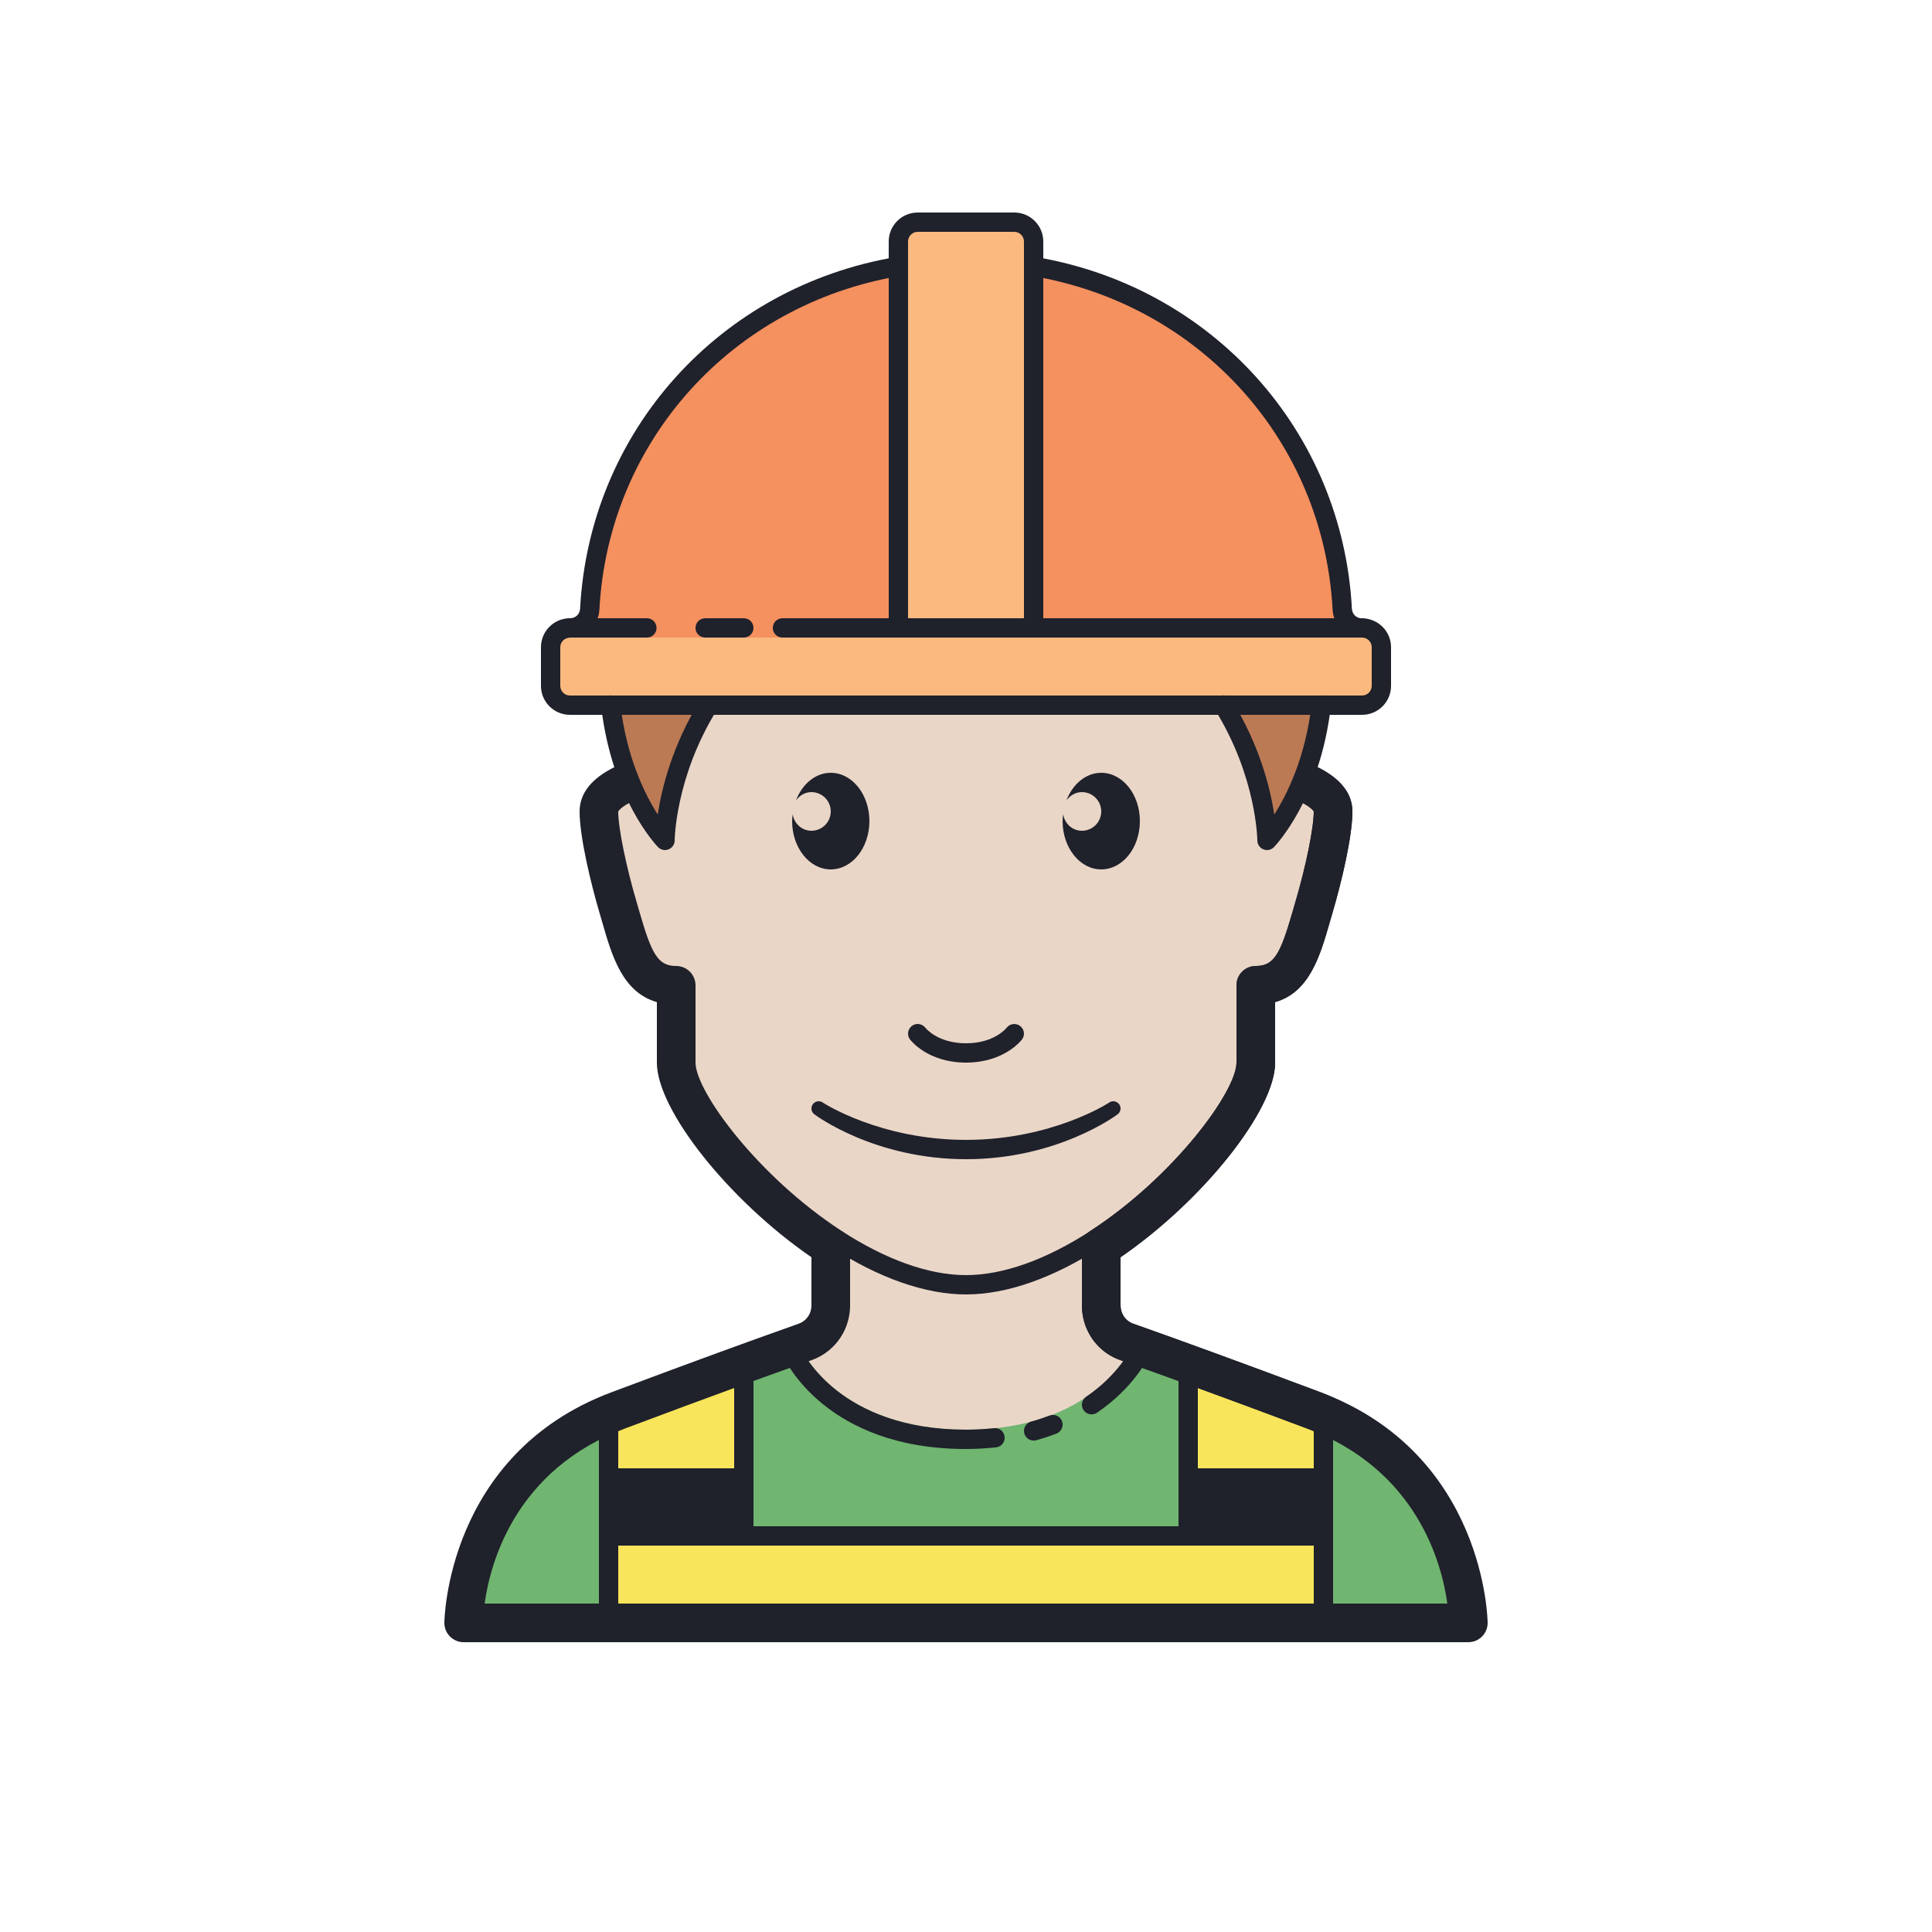 <svg xmlns="http://www.w3.org/2000/svg" baseProfile="basic" viewBox="0 0 100 100"><path fill="#ead6c7" d="M68,73c-4.325-1.622-7.188-2.659-8.907-3.27c-0.286-0.102-0.54-0.191-0.764-0.27 C57.528,69.178,57,68.425,57,67.576v-3.034c4.442-2.889,8-7.543,8-9.542c0-1,0-4,0-4c2,0,2.381-1.898,3-4c0.57-1.935,1-4,1-5 c0-1.875-3.257-2.5-3.257-2.5h-0.121c-0.031-1.75-0.325-9.907-2.871-15c0,0-6.25-2-12.75-2s-12.75,2-12.75,2 c-2.553,5.107-2.932,13.284-2.989,15.014C33.508,39.611,31,40.277,31,42c0,1,0.43,3.065,1,5c0.619,2.102,1,4,3,4c0,0,0,3,0,4 c0,1.999,3.558,6.653,8,9.542v3.034c0,0.849-0.528,1.602-1.329,1.884c-0.224,0.079-0.478,0.169-0.764,0.27 C39.188,70.341,36.325,71.378,32,73c-8,3-8,11-8,11h52C76,84,76,76,68,73z"/><path fill="#70b570" d="M68,73c-4.032-1.512-6.778-2.51-8.525-3.134l-0.792-0.354c-0.066,0.133-0.127,0.256-0.139,0.282 C58.466,69.967,56.563,74,50,74s-8.466-4.033-8.544-4.205c-0.018-0.041-0.079-0.164-0.143-0.292l-0.788,0.363 C38.778,70.49,36.032,71.488,32,73c-8,3-8,11-8,11h52C76,84,76,76,68,73z"/><polygon fill="#f8e55b" points="68.5,73.25 61.5,70.5 61.5,79.5 38.5,79.5 38.5,70.5 31.5,73.25 31.5,83.5 68.5,83.5"/><path fill="#bb7a54" d="M50,15.503C44.538,15.54,31.5,18.122,31.5,34.5c0,6,2.921,9,2.921,9s0-4,2.921-8 c5.602,0,19.714,0,25.316,0c2.921,4,2.921,8,2.921,8s2.921-3,2.921-9C68.5,18.122,55.462,15.54,50,15.503z"/><path fill="#f5905f" d="M46.5,13.79c-9.051,1.518-15.502,8.817-15.974,17.739c-0.029,0.54-0.455,0.971-0.996,0.971H29.5 c-0.552,0-1,0.448-1,1v2c0,0.552,0.448,1,1,1h41c0.552,0,1-0.448,1-1v-2c0-0.552-0.448-1-1-1h-0.03 c-0.54,0-0.967-0.431-0.996-0.971C69.002,22.607,62.551,15.308,53.5,13.79L46.5,13.79z"/><path fill="#fbb97f" d="M53.5,32.5v-20c0-0.552-0.448-1-1-1h-5c-0.552,0-1,0.448-1,1v20H53.5z"/><path fill="#fbb97f" d="M28.5,33.875v1.75c0,0.483,0.448,0.875,1,0.875h41c0.552,0,1-0.392,1-0.875v-1.75 c0-0.483-0.448-0.875-1-0.875h-0.03H29.53H29.5C28.948,33,28.5,33.392,28.5,33.875z"/><g><rect width="7" height="4" x="31.5" y="76" fill="#1f212b"/><rect width="7" height="4" x="61.5" y="76" fill="#1f212b"/><path fill="#1f212b" d="M50,55c-1.978,0-2.863-1.151-2.9-1.2c-0.165-0.221-0.12-0.534,0.101-0.7 c0.219-0.165,0.529-0.121,0.697,0.097C47.93,53.237,48.555,54,50,54c1.454,0,2.077-0.771,2.104-0.805 c0.169-0.216,0.483-0.256,0.699-0.09c0.217,0.167,0.262,0.476,0.098,0.694C52.863,53.849,51.978,55,50,55z"/><path fill="#1f212b" d="M50,60c-4.696,0-7.724-2.23-7.85-2.325c-0.166-0.124-0.199-0.358-0.075-0.524 c0.124-0.165,0.358-0.2,0.525-0.076C42.629,57.097,45.565,59,50,59s7.371-1.903,7.4-1.925c0.167-0.124,0.401-0.089,0.525,0.076 c0.124,0.166,0.09,0.4-0.075,0.524C57.724,57.77,54.696,60,50,60z"/><path fill="#1f212b" d="M43,40c-0.799,0-1.482,0.589-1.803,1.435C41.378,41.178,41.662,41,42,41c0.552,0,1,0.448,1,1 c0,0.552-0.448,1-1,1c-0.502,0-0.899-0.376-0.971-0.857C41.015,42.26,41,42.378,41,42.5c0,1.381,0.895,2.5,2,2.5s2-1.119,2-2.5 C45,41.119,44.105,40,43,40z"/><path fill="#1f212b" d="M57,40c-0.799,0-1.482,0.589-1.803,1.435C55.378,41.178,55.662,41,56,41c0.552,0,1,0.448,1,1 c0,0.552-0.448,1-1,1c-0.502,0-0.899-0.376-0.971-0.857C55.015,42.26,55,42.378,55,42.5c0,1.381,0.895,2.5,2,2.5s2-1.119,2-2.5 C59,41.119,58.105,40,57,40z"/><path fill="#1f212b" d="M50,67c-2.106,0-4.527-0.85-7-2.458l0.545-0.838C45.855,65.206,48.087,66,50,66 s4.145-0.794,6.455-2.296L57,64.542C54.527,66.15,52.106,67,50,67z"/><polygon fill="#1f212b" points="69,83.5 68,83.5 68,73.591 62,71.233 62,80 38,80 38,71.233 32,73.591 32,83.5 31,83.5 31,72.909 39,69.767 39,79 61,79 61,69.767 69,72.909"/><path fill="#1f212b" d="M50,75c-7.242,0-9.37-4.601-9.457-4.797c-0.112-0.252,0.001-0.546,0.252-0.658 c0.25-0.115,0.547-0.001,0.661,0.25C41.534,69.967,43.438,74,50,74c0.457,0,0.918-0.025,1.45-0.078 c0.28-0.032,0.52,0.173,0.548,0.447s-0.173,0.52-0.447,0.547C50.984,74.974,50.492,75,50,75z"/><path fill="#1f212b" d="M56.5,73.208c-0.16,0-0.317-0.076-0.414-0.219c-0.155-0.229-0.096-0.539,0.132-0.694 c1.693-1.151,2.32-2.488,2.326-2.502c0.115-0.25,0.411-0.36,0.662-0.247c0.25,0.113,0.362,0.408,0.25,0.659 c-0.029,0.064-0.734,1.598-2.675,2.916C56.695,73.18,56.597,73.208,56.5,73.208z"/><path fill="#1f212b" d="M53.5,74.563c-0.221,0-0.422-0.147-0.482-0.37c-0.072-0.267,0.086-0.541,0.353-0.612 c0.34-0.092,0.653-0.199,0.953-0.313c0.259-0.095,0.547,0.032,0.645,0.291c0.098,0.259-0.033,0.547-0.291,0.645 c-0.331,0.125-0.674,0.242-1.047,0.342C53.586,74.557,53.542,74.563,53.5,74.563z"/><path fill="#1f212b" d="M68.577,74.345l-0.106-0.05c-0.266-0.124-0.531-0.25-0.822-0.358 c-4.483-1.682-7.311-2.703-8.893-3.264l-0.768-0.273c-0.962-0.334-1.683-1.143-1.913-2.158C56.024,68.008,56,67.789,56,67.58v-3.04 c0-0.338,0.171-0.653,0.455-0.838C60.76,60.899,64,56.491,64,55v-4c0-0.553,0.448-1,1-1c0.949,0,1.274-0.629,1.898-2.792 l0.143-0.491C67.597,44.836,68,42.853,68,42c-0.021-0.059-0.256-0.333-1.007-0.646l0.77-1.846C69.247,40.127,70,40.965,70,42 c0,1.3-0.561,3.658-1.041,5.283l-0.139,0.479c-0.491,1.702-1.039,3.599-2.82,4.106V55c0,2.464-3.758,7.161-8,10.074v2.506 c0,0.066,0.009,0.144,0.028,0.228c0.074,0.328,0.311,0.597,0.63,0.708l0.77,0.273c1.586,0.563,4.426,1.588,8.923,3.274 c0.342,0.128,0.656,0.274,0.968,0.42l0.104,0.049L68.577,74.345z"/><path fill="#1f212b" d="M76,85H24c-0.552,0-1-0.447-1-1c0-0.087,0.099-8.73,8.649-11.937 c4.513-1.692,7.346-2.716,8.927-3.275l0.751-0.268c0.333-0.116,0.575-0.39,0.645-0.719C41.991,67.711,42,67.643,42,67.58v-2.506 c-4.242-2.913-8-7.61-8-10.074v-3.131c-1.781-0.508-2.329-2.404-2.82-4.106l-0.139-0.479C30.561,45.657,30,43.298,30,42 c0-0.939,0.62-1.718,1.842-2.313l0.877,1.797c-0.635,0.31-0.72,0.527-0.721,0.529c0.002,0.839,0.405,2.822,0.961,4.704l0.143,0.491 C33.726,49.371,34.051,50,35,50c0.265,0,0.52,0.105,0.707,0.293S36,50.734,36,51v4c0,1.491,3.24,5.899,7.545,8.702 C43.829,63.887,44,64.202,44,64.54v3.04c0,0.206-0.023,0.408-0.072,0.639c-0.214,1.009-0.954,1.847-1.93,2.186l-0.75,0.268 c-1.578,0.559-4.398,1.577-8.897,3.265c-5.689,2.134-6.976,6.96-7.267,9.063h49.831c-0.29-2.102-1.576-6.93-7.267-9.063 c-4.483-1.682-7.31-2.703-8.893-3.264l-0.768-0.273c-0.962-0.334-1.683-1.143-1.913-2.158C56.024,68.008,56,67.789,56,67.58v-3.04 c0-0.338,0.171-0.653,0.455-0.838C60.76,60.899,64,56.491,64,55v-4c0-0.553,0.448-1,1-1c0.949,0,1.274-0.629,1.898-2.792 l0.143-0.491C67.597,44.837,68,42.854,68,42l0,0c-0.004,0-0.132-0.278-1.015-0.646l0.77-1.846C69.245,40.129,70,40.968,70,42 c0,1.3-0.561,3.658-1.041,5.283l-0.139,0.479c-0.491,1.702-1.039,3.599-2.82,4.106V55c0,2.464-3.758,7.161-8,10.074v2.506 c0,0.066,0.009,0.144,0.028,0.228c0.074,0.328,0.311,0.597,0.63,0.708l0.77,0.273c1.586,0.563,4.426,1.588,8.923,3.274 C76.901,75.27,77,83.913,77,84C77,84.553,76.552,85,76,85z"/><path fill="#1f212b" d="M65.58,44c-0.063,0-0.127-0.013-0.188-0.037c-0.188-0.076-0.312-0.259-0.313-0.462 c0-0.032-0.034-3.278-2.179-6.746c-0.145-0.234-0.073-0.543,0.162-0.688c0.235-0.146,0.543-0.073,0.688,0.162 c1.454,2.351,2,4.575,2.206,5.932c0.676-1.063,1.62-2.978,1.935-5.721c0.031-0.274,0.273-0.474,0.554-0.44 c0.274,0.032,0.471,0.279,0.439,0.554c-0.549,4.784-2.849,7.194-2.947,7.295C65.841,43.947,65.711,44,65.58,44z"/><path fill="#1f212b" d="M34.421,44c-0.132,0-0.262-0.053-0.358-0.151c-0.098-0.101-2.4-2.513-2.948-7.3 c-0.032-0.274,0.166-0.522,0.44-0.554c0.268-0.027,0.522,0.166,0.553,0.44c0.314,2.746,1.259,4.661,1.936,5.726 c0.205-1.354,0.75-3.576,2.2-5.924c0.145-0.235,0.453-0.306,0.688-0.163c0.235,0.146,0.308,0.454,0.163,0.688 c-2.14,3.464-2.174,6.706-2.174,6.738c0,0.203-0.124,0.386-0.313,0.462C34.548,43.987,34.484,44,34.421,44z"/><path fill="#1f212b" d="M54,32.5h-1v-20c0-0.275-0.224-0.5-0.5-0.5h-5c-0.276,0-0.5,0.225-0.5,0.5v20h-1v-20 c0-0.827,0.673-1.5,1.5-1.5h5c0.827,0,1.5,0.673,1.5,1.5V32.5z"/><path fill="#1f212b" d="M70.5,37h-41c-0.827,0-1.5-0.673-1.5-1.5v-2c0-0.827,0.673-1.5,1.5-1.5 c0.298,0,0.511-0.214,0.526-0.497c0.486-9.183,7.226-16.669,16.391-18.206l0.165,0.986c-8.699,1.459-15.096,8.562-15.557,17.272 C30.982,32.365,30.325,33,29.53,33C29.224,33,29,33.225,29,33.5v2c0,0.275,0.224,0.5,0.5,0.5h41c0.276,0,0.5-0.225,0.5-0.5v-2 c0-0.275-0.224-0.5-0.5-0.5c-0.825,0-1.482-0.635-1.525-1.444c-0.461-8.711-6.858-15.813-15.557-17.272l0.165-0.986 c9.165,1.537,15.905,9.023,16.391,18.206C69.989,31.786,70.202,32,70.47,32c0.857,0,1.53,0.673,1.53,1.5v2 C72,36.327,71.327,37,70.5,37z"/><path fill="#1f212b" d="M33.482,33H29.53c-0.276,0-0.5-0.224-0.5-0.5s0.224-0.5,0.5-0.5h3.953c0.276,0,0.5,0.224,0.5,0.5 S33.759,33,33.482,33z"/><path fill="#1f212b" d="M38.5,33h-2c-0.276,0-0.5-0.224-0.5-0.5s0.224-0.5,0.5-0.5h2c0.276,0,0.5,0.224,0.5,0.5 S38.776,33,38.5,33z"/><path fill="#1f212b" d="M70.47,33H40.5c-0.276,0-0.5-0.224-0.5-0.5s0.224-0.5,0.5-0.5h29.97c0.276,0,0.5,0.224,0.5,0.5 S70.747,33,70.47,33z"/></g></svg>